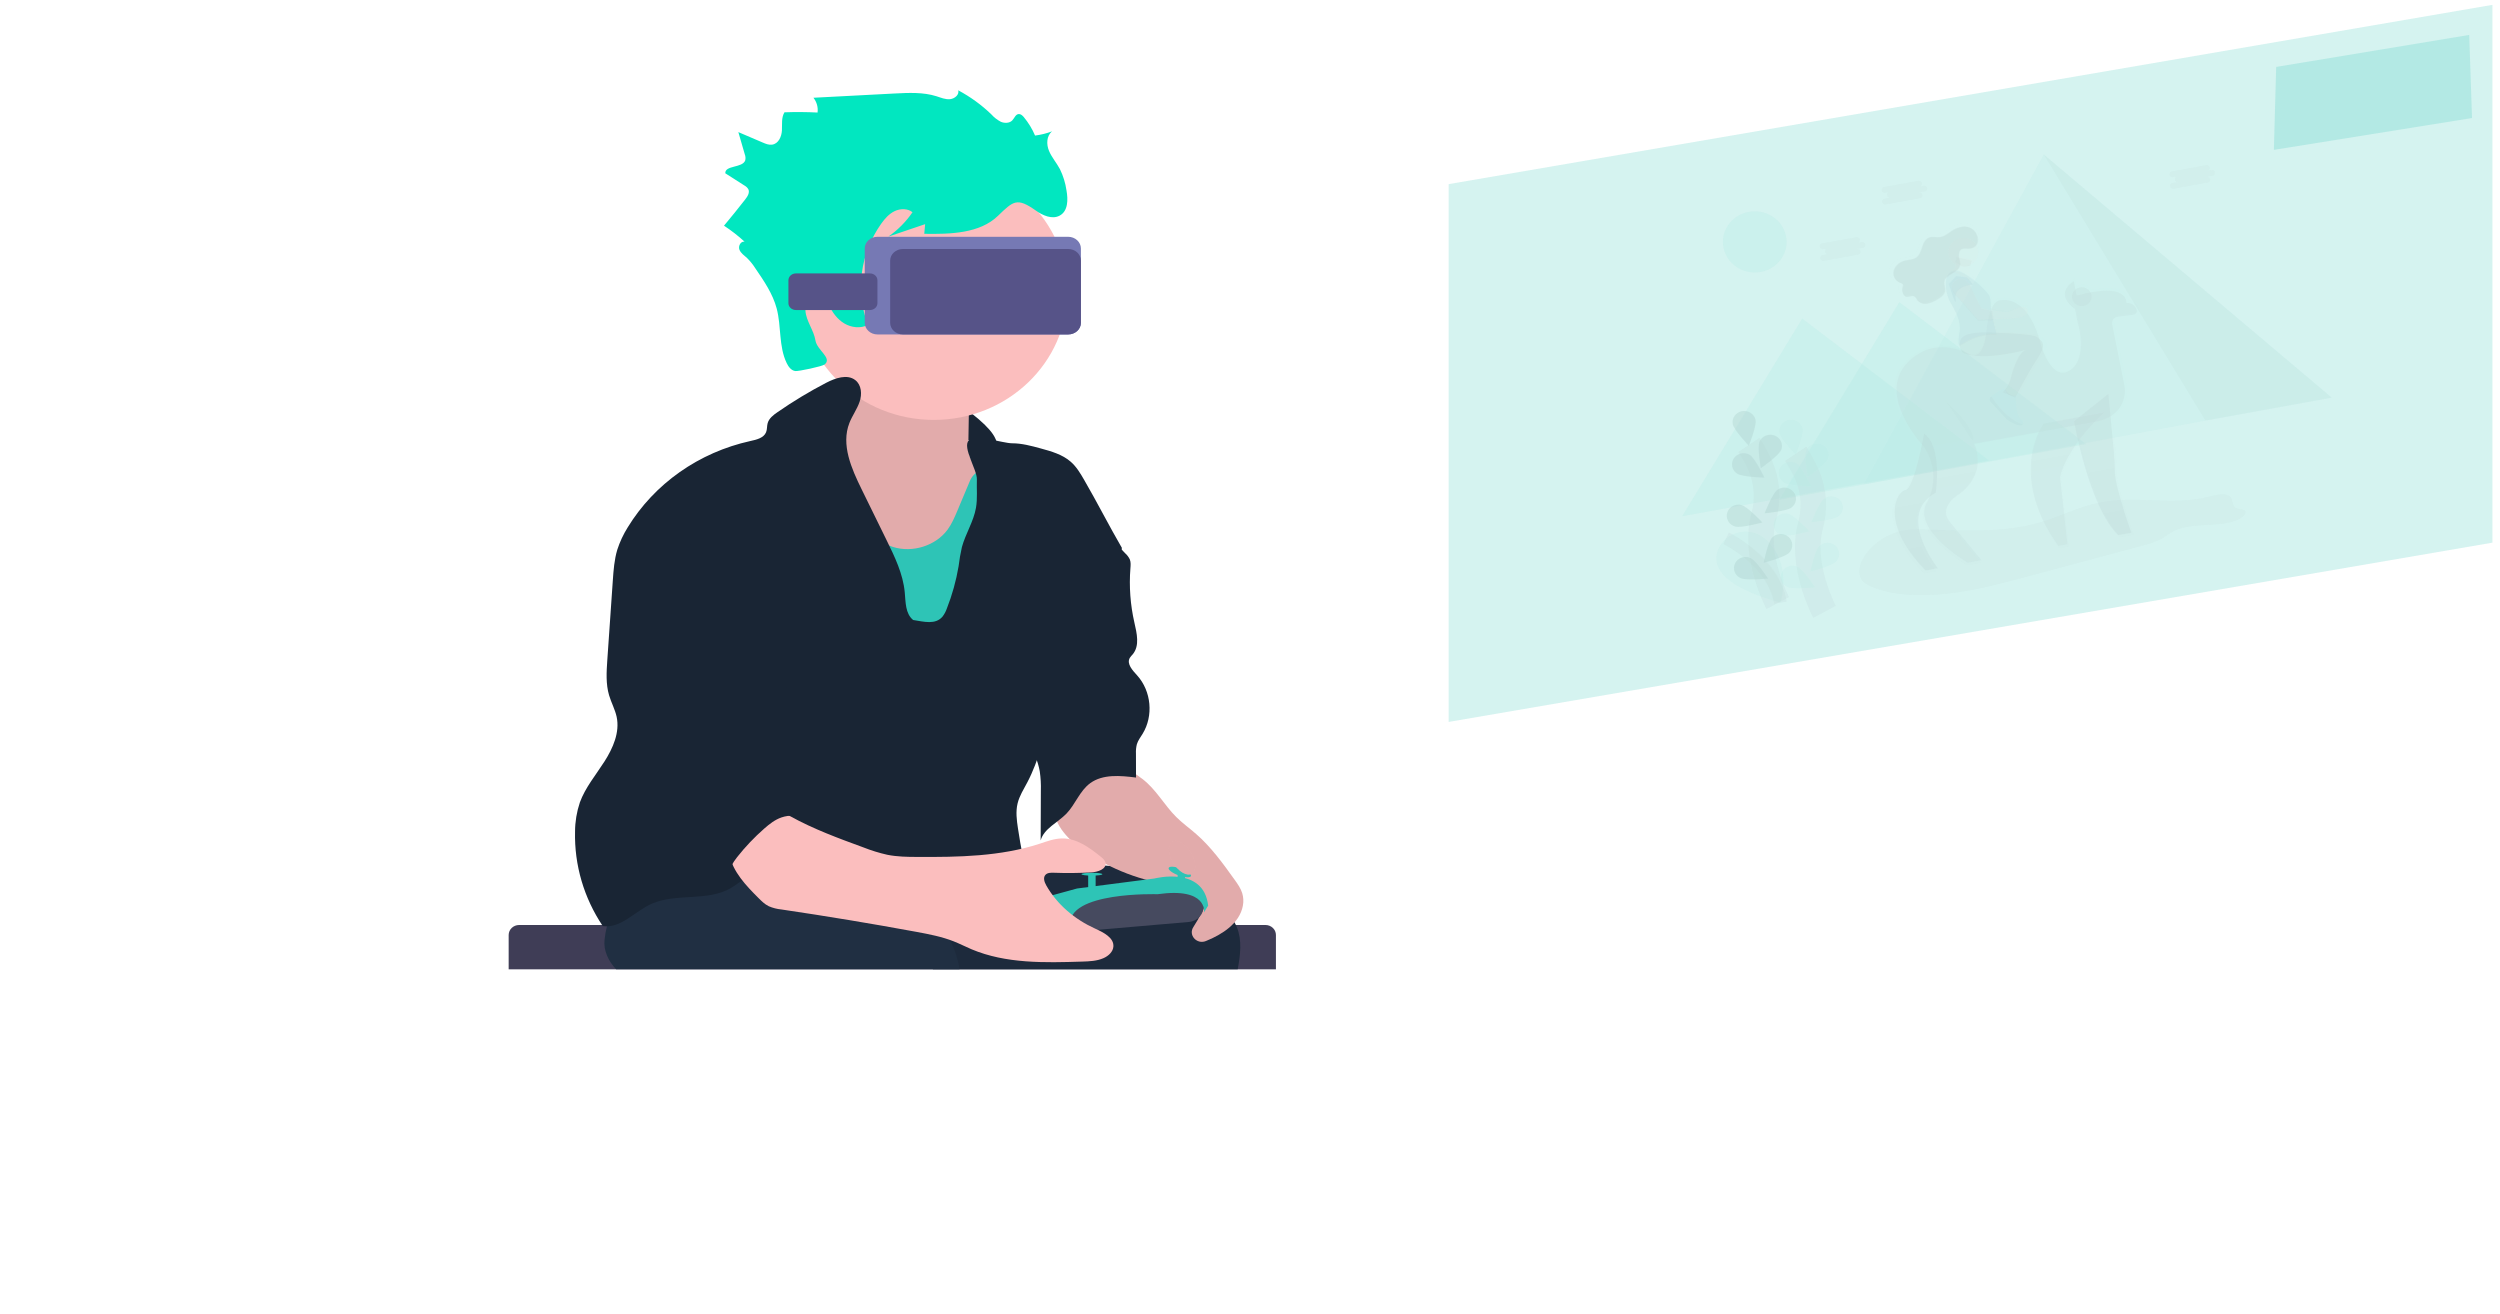 <svg width="196" height="103" viewBox="0 0 196 103" fill="none" xmlns="http://www.w3.org/2000/svg">
<g clip-path="url(#clip0)">
<path opacity="0.1" d="M69.912 24.836H65.375C65.121 24.836 64.916 25.034 64.916 25.277V26.745C64.916 26.989 65.121 27.186 65.375 27.186H69.912C70.166 27.186 70.372 26.989 70.372 26.745V25.277C70.372 25.034 70.166 24.836 69.912 24.836Z" fill="black"/>
<path d="M100.033 73.305V75.994H39.879V73.305C39.879 73.097 39.965 72.897 40.118 72.75C40.272 72.603 40.48 72.52 40.697 72.52H99.216C99.432 72.52 99.64 72.603 99.794 72.75C99.947 72.897 100.033 73.097 100.033 73.305Z" fill="#3F3D56"/>
<path d="M77.23 33.329C77.677 33.769 78.105 34.278 78.189 34.886C77.239 35.125 76.266 34.677 75.377 34.277C72.626 33.036 69.721 32.137 66.733 31.602C66.5 31.56 66.25 31.514 66.073 31.36C65.74 31.067 65.801 30.33 66.111 30.026C66.445 29.699 67.063 29.746 67.512 29.722C69.306 29.635 71.099 29.911 72.774 30.532C74.449 31.154 75.969 32.106 77.235 33.329H77.23Z" fill="#192534"/>
<path d="M97.036 75.989H73.144C72.825 75.291 72.574 74.566 72.394 73.824C72.333 73.593 72.277 73.36 72.221 73.128C72.172 72.924 72.125 72.719 72.081 72.515C71.945 71.902 71.829 71.286 71.731 70.667C71.636 70.084 71.558 69.499 71.497 68.913C71.436 68.352 71.389 67.789 71.356 67.224C71.356 67.209 71.356 67.193 71.356 67.176C71.341 66.908 71.356 66.616 71.547 66.426C71.715 66.264 71.972 66.228 72.212 66.212C74.197 66.082 76.127 66.772 78.108 66.671C78.645 66.64 79.078 66.558 79.577 66.657C79.656 66.671 79.734 66.69 79.811 66.714C79.928 66.749 80.037 66.786 80.147 66.826C80.908 67.087 81.617 67.417 82.434 67.564C83.827 67.816 85.255 67.767 86.669 67.864C86.785 67.871 86.902 67.88 87.019 67.891C87.163 67.902 87.306 67.917 87.449 67.934C88.66 68.088 89.849 68.373 90.993 68.785C91.609 68.999 92.217 69.241 92.816 69.498C92.988 69.572 93.158 69.646 93.329 69.722C93.632 69.858 93.941 70.001 94.242 70.157C94.359 70.216 94.476 70.277 94.586 70.341C95.493 70.846 96.313 71.474 96.791 72.326C96.827 72.388 96.86 72.452 96.891 72.517C96.923 72.582 96.946 72.637 96.972 72.699C97.389 73.738 97.243 74.858 97.036 75.989Z" fill="#202F42"/>
<path opacity="0.1" d="M97.036 75.989H73.144C72.825 75.291 72.574 74.566 72.394 73.824C72.333 73.593 72.277 73.36 72.221 73.128C72.172 72.924 72.125 72.719 72.081 72.515C71.945 71.902 71.829 71.286 71.731 70.667C71.636 70.084 71.558 69.499 71.497 68.913C71.436 68.352 71.389 67.789 71.356 67.224C71.356 67.209 71.356 67.193 71.356 67.176C71.341 66.908 71.356 66.616 71.547 66.426C71.715 66.264 71.972 66.228 72.212 66.212C74.197 66.082 76.127 66.772 78.108 66.671C78.645 66.64 79.078 66.558 79.577 66.657C79.656 66.671 79.734 66.69 79.811 66.714C79.928 66.749 80.037 66.786 80.147 66.826C80.908 67.087 81.617 67.417 82.434 67.564C83.827 67.816 85.255 67.767 86.669 67.864C86.785 67.871 86.902 67.88 87.019 67.891C87.163 67.902 87.306 67.917 87.449 67.934C88.66 68.088 89.849 68.373 90.993 68.785C91.609 68.999 92.217 69.241 92.816 69.498C92.988 69.572 93.158 69.646 93.329 69.722C93.632 69.858 93.941 70.001 94.242 70.157C94.359 70.216 94.476 70.277 94.586 70.341C95.493 70.846 96.313 71.474 96.791 72.326C96.827 72.388 96.86 72.452 96.891 72.517C96.923 72.582 96.946 72.637 96.972 72.699C97.389 73.738 97.243 74.858 97.036 75.989Z" fill="black"/>
<path d="M75.23 75.989H48.301C47.696 75.351 47.3 74.518 47.398 73.67C47.433 73.317 47.495 72.967 47.582 72.623C47.592 72.586 47.602 72.55 47.613 72.511C47.785 71.859 48.214 71.297 48.809 70.942C49.869 70.288 51.145 70.033 52.313 69.609C52.94 69.385 53.545 69.102 54.172 68.876C55.075 68.564 56.006 68.336 56.953 68.195C57.059 68.178 57.165 68.161 57.27 68.147C57.375 68.132 57.486 68.114 57.595 68.1C58.179 68.019 58.763 67.953 59.353 67.888C60.638 67.743 61.942 67.6 63.235 67.71C64.268 67.813 65.285 68.032 66.265 68.362C67.003 68.598 67.732 68.873 68.456 69.147C69.586 69.575 70.725 70.013 71.733 70.655C71.82 70.711 71.906 70.767 71.991 70.826C72.662 71.294 73.25 71.861 73.734 72.507C74.014 72.878 74.261 73.271 74.471 73.682C74.842 74.411 75.098 75.188 75.23 75.989Z" fill="#202F42"/>
<path d="M67.551 30.807C67.11 31.736 66.361 32.578 65.358 32.919C64.824 33.101 64.248 33.133 63.704 33.283C63.159 33.432 62.61 33.74 62.419 34.25C62.349 34.473 62.315 34.706 62.318 34.939C62.235 37.13 62.168 39.407 63.08 41.418C63.868 43.153 65.313 44.523 66.741 45.83C68.411 47.358 70.179 48.908 72.376 49.592C73.661 49.99 75.174 50.034 76.237 49.241C76.674 48.915 76.998 48.475 77.317 48.04C78.018 47.082 78.731 46.11 79.172 45.014C80.077 42.773 79.772 40.276 79.454 37.894C79.452 37.753 79.396 37.617 79.297 37.512C79.173 37.412 78.992 37.426 78.83 37.435C77.693 37.5 76.453 36.941 76.072 35.912C75.909 35.463 75.913 34.984 75.921 34.513L75.966 31.799C75.966 31.506 75.974 31.204 75.859 30.931C75.66 30.458 75.159 30.182 74.679 29.953C73.131 29.21 71.517 28.6 69.857 28.131C69.13 27.926 68.578 27.584 68.254 28.332C67.912 29.111 67.927 30.015 67.551 30.807Z" fill="#FBBEBE"/>
<path opacity="0.1" d="M67.551 30.807C67.11 31.736 66.361 32.578 65.358 32.919C64.824 33.101 64.248 33.133 63.704 33.283C63.159 33.432 62.61 33.74 62.419 34.25C62.349 34.473 62.315 34.706 62.318 34.939C62.235 37.13 62.168 39.407 63.08 41.418C63.868 43.153 65.313 44.523 66.741 45.83C68.411 47.358 70.179 48.908 72.376 49.592C73.661 49.99 75.174 50.034 76.237 49.241C76.674 48.915 76.998 48.475 77.317 48.04C78.018 47.082 78.731 46.11 79.172 45.014C80.077 42.773 79.772 40.276 79.454 37.894C79.452 37.753 79.396 37.617 79.297 37.512C79.173 37.412 78.992 37.426 78.83 37.435C77.693 37.5 76.453 36.941 76.072 35.912C75.909 35.463 75.913 34.984 75.921 34.513L75.966 31.799C75.966 31.506 75.974 31.204 75.859 30.931C75.66 30.458 75.159 30.182 74.679 29.953C73.131 29.21 71.517 28.6 69.857 28.131C69.13 27.926 68.578 27.584 68.254 28.332C67.912 29.111 67.927 30.015 67.551 30.807Z" fill="black"/>
<path d="M73.212 32.921C78.994 32.921 83.681 28.422 83.681 22.872C83.681 17.322 78.994 12.822 73.212 12.822C67.431 12.822 62.744 17.322 62.744 22.872C62.744 28.422 67.431 32.921 73.212 32.921Z" fill="#FBBEBE"/>
<path d="M76.033 37.721L75.067 40.021C74.848 40.541 74.626 41.067 74.29 41.525C73.361 42.788 71.532 43.367 70.007 42.88C68.567 42.424 67.289 41.131 65.802 41.441C65.031 41.603 64.416 42.197 64.073 42.878C63.73 43.559 63.62 44.326 63.546 45.08C63.206 48.569 63.553 52.088 64.568 55.453C64.674 55.801 64.802 56.165 65.081 56.405C65.422 56.692 65.912 56.734 66.366 56.759C68.469 56.879 70.575 56.95 72.685 56.972C73.982 56.986 75.284 56.982 76.564 56.789C77.844 56.596 79.07 56.229 80.332 55.987C81.513 55.763 82.722 55.658 83.876 55.332C84.064 55.28 84.263 55.212 84.378 55.062C84.468 54.919 84.509 54.752 84.495 54.586C84.495 53.94 84.286 53.313 84.059 52.705C83.475 51.156 82.793 49.63 82.469 48.013C82.021 45.788 82.284 43.497 82.235 41.231C82.219 40.419 82.16 39.594 81.869 38.831C81.579 38.068 81.028 37.366 80.254 37.038C78.919 36.468 76.672 36.212 76.033 37.721Z" fill="#2EC4B6"/>
<path d="M71.59 48.608C70.973 48.106 71.006 47.211 70.932 46.438C70.798 44.987 70.141 43.636 69.493 42.318L67.56 38.377C66.752 36.735 65.925 34.864 66.592 33.162C66.815 32.588 67.197 32.077 67.393 31.494C67.59 30.911 67.55 30.183 67.052 29.799C66.419 29.31 65.484 29.643 64.767 30.014C63.451 30.699 62.182 31.464 60.968 32.306C60.639 32.53 60.293 32.795 60.185 33.172C60.119 33.406 60.154 33.663 60.06 33.889C59.878 34.337 59.31 34.472 58.826 34.577C56.828 35.019 54.945 35.847 53.292 37.011C51.639 38.175 50.251 39.65 49.213 41.346C48.868 41.897 48.594 42.485 48.395 43.098C48.161 43.882 48.101 44.697 48.045 45.507C47.895 47.592 47.751 49.675 47.612 51.758C47.55 52.68 47.49 53.625 47.753 54.513C47.922 55.085 48.22 55.619 48.346 56.202C48.602 57.414 48.062 58.651 47.388 59.704C46.714 60.758 45.885 61.746 45.462 62.908C45.214 63.648 45.086 64.42 45.084 65.197C45.021 67.819 45.779 70.399 47.258 72.605C48.694 72.808 49.769 71.438 51.087 70.856C53.02 70.006 55.462 70.687 57.278 69.636C57.722 69.379 58.106 69.03 58.576 68.818C59.002 68.626 59.475 68.558 59.941 68.493C61.663 68.254 63.407 68.033 65.137 68.213C67.59 68.467 70.125 69.513 72.432 68.669C73.001 68.46 73.522 68.145 74.093 67.943C76.196 67.195 78.532 68.088 80.771 67.924C80.421 67.906 80.264 67.525 80.198 67.189C80.051 66.446 79.921 65.699 79.808 64.948C79.709 64.297 79.624 63.628 79.779 62.988C79.922 62.394 80.263 61.867 80.549 61.323C81.452 59.608 81.834 57.685 82.608 55.912C82.976 55.067 83.426 54.26 83.863 53.446C85.626 50.107 87 46.59 87.959 42.961C86.939 41.205 86.015 39.375 84.996 37.62C84.7 37.111 84.397 36.593 83.944 36.2C83.297 35.631 82.42 35.383 81.576 35.153C80.85 34.955 80.114 34.755 79.356 34.754C78.598 34.753 76.466 33.993 75.954 34.523C75.426 35.07 76.614 36.837 76.587 37.581C76.56 38.325 76.645 39.078 76.517 39.813C76.33 40.886 75.699 41.842 75.413 42.893C75.3 43.39 75.213 43.893 75.153 44.399C74.962 45.531 74.653 46.641 74.231 47.713C74.154 47.939 74.04 48.151 73.893 48.343C73.34 48.993 72.45 48.746 71.59 48.608Z" fill="#192534"/>
<path d="M88.752 60.417C88.974 60.677 89.277 60.855 89.552 61.062C90.632 61.875 91.268 63.111 92.222 64.058C92.703 64.537 93.263 64.937 93.775 65.384C94.968 66.426 95.892 67.714 96.805 68.989C97.039 69.314 97.272 69.647 97.389 70.025C97.594 70.669 97.428 71.387 97.055 71.959C96.683 72.531 96.121 72.968 95.515 73.311C95.198 73.491 94.868 73.648 94.528 73.781C93.827 74.055 93.159 73.314 93.553 72.695C93.804 72.307 94.033 71.907 94.24 71.496C94.372 71.268 94.448 71.014 94.462 70.754C94.453 70.297 94.077 69.909 93.644 69.718C93.212 69.526 92.725 69.493 92.252 69.437C89.577 69.127 87.032 68.156 84.865 66.618C83.639 65.744 82.457 64.463 82.652 63.009C82.797 61.924 83.692 61.061 84.674 60.505C85.472 60.056 86.349 59.752 87.262 59.609C87.519 59.569 88.164 59.399 88.394 59.57C88.599 59.715 88.56 60.193 88.752 60.417Z" fill="#FBBEBE"/>
<path opacity="0.1" d="M88.752 60.417C88.974 60.677 89.277 60.855 89.552 61.062C90.632 61.875 91.268 63.111 92.222 64.058C92.703 64.537 93.263 64.937 93.775 65.384C94.968 66.426 95.892 67.714 96.805 68.989C97.039 69.314 97.272 69.647 97.389 70.025C97.594 70.669 97.428 71.387 97.055 71.959C96.683 72.531 96.121 72.968 95.515 73.311C95.198 73.491 94.868 73.648 94.528 73.781C93.827 74.055 93.159 73.314 93.553 72.695C93.804 72.307 94.033 71.907 94.24 71.496C94.372 71.268 94.448 71.014 94.462 70.754C94.453 70.297 94.077 69.909 93.644 69.718C93.212 69.526 92.725 69.493 92.252 69.437C89.577 69.127 87.032 68.156 84.865 66.618C83.639 65.744 82.457 64.463 82.652 63.009C82.797 61.924 83.692 61.061 84.674 60.505C85.472 60.056 86.349 59.752 87.262 59.609C87.519 59.569 88.164 59.399 88.394 59.57C88.599 59.715 88.56 60.193 88.752 60.417Z" fill="black"/>
<path d="M78.237 16.924C76.807 18.307 74.511 18.365 72.463 18.331L72.53 17.574L69.65 18.549C70.397 18.025 71.037 17.378 71.541 16.64C71.167 16.33 70.582 16.34 70.139 16.553C69.696 16.767 69.37 17.143 69.091 17.532C68.274 18.688 67.754 20.007 67.572 21.386C67.391 22.764 67.552 24.164 68.044 25.473C67.472 25.773 66.743 25.685 66.194 25.358C65.645 25.032 65.261 24.5 65.001 23.938C64.831 23.571 64.654 23.136 64.248 23.021C63.907 22.925 63.533 23.121 63.344 23.406C63.175 23.703 63.106 24.043 63.148 24.378C63.201 25.164 63.809 25.909 63.93 26.687C64.052 27.465 65.281 28.07 64.645 28.577C64.462 28.725 62.585 29.126 62.347 29.09C62.026 29.043 61.812 28.75 61.678 28.471C61.037 27.142 61.268 25.589 60.889 24.174C60.584 23.036 59.898 22.026 59.221 21.04C59.04 20.753 58.825 20.485 58.582 20.242C58.358 20.034 58.08 19.855 57.971 19.576C57.863 19.298 58.063 18.901 58.373 18.946C57.873 18.489 57.334 18.07 56.762 17.694C57.328 17.017 57.882 16.332 58.423 15.638C58.609 15.4 58.802 15.098 58.666 14.828C58.587 14.704 58.475 14.601 58.342 14.53L56.863 13.585C56.83 12.944 58.213 13.18 58.426 12.574C58.464 12.413 58.451 12.245 58.389 12.091L57.886 10.357L59.798 11.175C60.029 11.275 60.277 11.376 60.53 11.341C61.035 11.272 61.278 10.708 61.303 10.226C61.329 9.744 61.248 9.225 61.501 8.805C62.366 8.773 63.231 8.779 64.096 8.823C64.151 8.412 64.035 7.997 63.774 7.664L70.163 7.329C71.255 7.273 72.376 7.22 73.412 7.544C73.764 7.655 74.119 7.814 74.488 7.775C74.857 7.736 75.228 7.414 75.123 7.08C76.08 7.59 76.956 8.227 77.724 8.97C77.931 9.203 78.182 9.398 78.463 9.547C78.749 9.673 79.141 9.668 79.358 9.444C79.533 9.264 79.62 8.951 79.877 8.94C80.037 8.94 80.163 9.059 80.265 9.179C80.63 9.621 80.928 10.108 81.149 10.628C81.607 10.57 82.056 10.458 82.486 10.296C82.04 10.651 82.028 11.313 82.241 11.826C82.454 12.339 82.84 12.771 83.099 13.262C83.357 13.79 83.53 14.351 83.612 14.927C83.743 15.649 83.744 16.557 83.066 16.911C82.477 17.219 81.746 16.891 81.207 16.506C79.723 15.455 79.44 15.763 78.237 16.924Z" fill="#01E7C0"/>
<path d="M85.121 72.981L93.215 72.281C93.54 72.252 93.841 72.105 94.055 71.868C94.269 71.631 94.379 71.324 94.362 71.011L94.356 70.899C94.343 70.65 94.249 70.41 94.089 70.214C93.928 70.018 93.708 69.874 93.459 69.803L92.151 69.426C92.033 69.392 91.91 69.375 91.787 69.374H88.82C88.738 69.375 88.657 69.382 88.578 69.397C87.95 69.515 85.064 70.059 84.957 70.159C84.9 70.215 84.556 70.462 84.224 70.697C84.026 70.838 83.875 71.031 83.79 71.254C83.705 71.476 83.69 71.717 83.747 71.948L83.771 72.051C83.841 72.337 84.016 72.588 84.264 72.759C84.512 72.93 84.817 73.009 85.121 72.981Z" fill="#464A5F"/>
<path d="M81.17 70.554L84.441 69.658L90.514 68.873C90.514 68.873 94.369 67.865 94.719 71.002L94.392 71.534C94.392 71.534 94.719 69.546 90.748 70.106C90.748 70.106 83.608 69.876 83.908 72.572C83.908 72.569 81.403 72.123 81.17 70.554Z" fill="#2EC4B6"/>
<path d="M85.607 68.65C86.058 68.65 86.424 68.6 86.424 68.538C86.424 68.476 86.058 68.426 85.607 68.426C85.155 68.426 84.789 68.476 84.789 68.538C84.789 68.6 85.155 68.65 85.607 68.65Z" fill="#2EC4B6"/>
<path d="M92.908 68.593H92.324V69.602H92.908V68.593Z" fill="#2EC4B6"/>
<path d="M85.898 68.593H85.314V69.602H85.898V68.593Z" fill="#2EC4B6"/>
<path d="M93.37 68.685C93.427 68.541 93.083 68.28 92.601 68.103C92.119 67.926 91.682 67.899 91.624 68.044C91.566 68.188 91.91 68.449 92.392 68.626C92.874 68.804 93.312 68.83 93.37 68.685Z" fill="#2EC4B6"/>
<path d="M59.447 70.388C59.696 70.638 59.951 70.893 60.272 71.049C60.59 71.185 60.928 71.271 61.275 71.304C64.813 71.827 68.339 72.412 71.852 73.059C72.842 73.243 73.838 73.433 74.772 73.802C75.249 73.991 75.707 74.227 76.174 74.425C78.861 75.556 81.897 75.483 84.828 75.389C85.402 75.371 85.996 75.349 86.514 75.119C86.9 74.95 87.254 74.628 87.289 74.222C87.35 73.517 86.515 73.102 85.848 72.798C84.256 72.077 82.868 70.905 82.029 69.419C81.88 69.157 81.758 68.804 81.969 68.582C82.126 68.416 82.394 68.415 82.629 68.424C83.61 68.46 84.591 68.451 85.572 68.395C86.08 68.364 86.753 68.133 86.672 67.653C86.637 67.447 86.46 67.293 86.292 67.159C85.407 66.446 84.404 65.712 83.249 65.733C82.643 65.744 82.064 65.966 81.497 66.153C78.439 67.148 75.146 67.203 71.919 67.183C71.129 67.183 70.334 67.169 69.561 67.014C68.925 66.87 68.303 66.678 67.7 66.439C65.742 65.723 63.776 65.002 61.964 63.997C61.243 63.598 60.439 63.136 59.636 63.341C59.275 63.454 58.947 63.646 58.678 63.902C57.721 64.731 56.914 65.746 57.186 67.019C57.463 68.358 58.496 69.436 59.447 70.388Z" fill="#FBBEBE"/>
<path d="M58.926 48.746C59.228 49.682 59.404 50.672 59.923 51.516C60.473 52.413 61.389 53.108 61.706 54.102C61.931 54.806 61.823 55.559 61.823 56.297C61.823 57.134 61.988 57.997 62.47 58.694C62.713 59.046 63.03 59.344 63.307 59.673C64.534 61.13 64.913 63.075 65.066 64.94C63.898 64.306 62.531 63.651 61.266 64.087C60.755 64.264 60.322 64.605 59.92 64.958C59.141 65.641 58.428 66.391 57.791 67.199C57.457 67.622 57.129 68.138 57.274 68.65C56.582 67.686 55.881 66.715 55.344 65.655C54.963 64.897 54.668 64.097 54.211 63.378C53.636 62.473 52.827 61.73 52.146 60.897C50.616 59.023 49.757 56.703 49.34 54.362C48.923 52.021 48.906 49.622 48.919 47.242C48.919 46.458 48.936 45.642 49.281 44.928C49.485 44.503 49.797 44.135 50.107 43.773C50.499 43.313 50.903 42.843 51.437 42.541C53.135 41.581 54.958 43.172 56.093 44.26C57.402 45.513 58.375 47.052 58.926 48.746Z" fill="#192534"/>
<path d="M88.203 43.366C88.361 43.504 88.488 43.671 88.577 43.856C88.666 44.08 88.642 44.327 88.624 44.566C88.513 45.987 88.618 47.416 88.936 48.809C89.126 49.65 89.367 50.624 88.807 51.297C88.721 51.386 88.642 51.482 88.573 51.583C88.314 52.05 88.793 52.557 89.157 52.957C90.265 54.19 90.442 56.119 89.584 57.525C89.421 57.793 89.223 58.046 89.132 58.342C89.07 58.586 89.046 58.836 89.059 59.086L89.064 60.961C87.836 60.803 86.464 60.68 85.477 61.398C84.644 62.004 84.315 63.057 83.608 63.79C82.922 64.496 81.856 64.951 81.588 65.881L81.603 62.007C81.62 61.492 81.591 60.977 81.516 60.467C81.376 59.666 81.013 58.916 80.8 58.129C80.522 57.1 80.505 56.026 80.488 54.962C80.461 53.206 80.436 51.431 80.815 49.713C80.971 49.014 81.191 48.329 81.362 47.633C81.671 46.378 81.829 45.071 82.372 43.892C82.915 42.713 83.982 41.644 85.32 41.517C86.73 41.382 87.328 42.489 88.203 43.366Z" fill="#192534"/>
<path d="M93.434 68.509C93.825 68.293 93.802 67.552 93.382 66.855C92.963 66.158 92.306 65.769 91.915 65.986C91.524 66.202 91.547 66.943 91.966 67.64C92.386 68.337 93.043 68.726 93.434 68.509Z" fill="#FBBEBE"/>
<path opacity="0.1" d="M93.434 68.509C93.825 68.293 93.802 67.552 93.382 66.855C92.963 66.158 92.306 65.769 91.915 65.986C91.524 66.202 91.547 66.943 91.966 67.64C92.386 68.337 93.043 68.726 93.434 68.509Z" fill="black"/>
<path d="M83.741 18.564H68.797C68.244 18.564 67.795 18.976 67.795 19.483V25.302C67.795 25.81 68.244 26.221 68.797 26.221H83.741C84.295 26.221 84.743 25.81 84.743 25.302V19.483C84.743 18.976 84.295 18.564 83.741 18.564Z" fill="#7679B4"/>
<path d="M83.742 19.521H70.791C70.238 19.521 69.789 19.929 69.789 20.433V25.31C69.789 25.813 70.238 26.221 70.791 26.221H83.742C84.295 26.221 84.744 25.813 84.744 25.31V20.433C84.744 19.929 84.295 19.521 83.742 19.521Z" fill="#565388"/>
<path d="M68.204 21.436H62.4C62.075 21.436 61.812 21.677 61.812 21.975V23.768C61.812 24.066 62.075 24.307 62.4 24.307H68.204C68.528 24.307 68.791 24.066 68.791 23.768V21.975C68.791 21.677 68.528 21.436 68.204 21.436Z" fill="#565388"/>
<path opacity="0.2" d="M195.406 42.544L113.574 56.599V14.435L195.406 0.38V42.544Z" fill="#2EC4B6"/>
<path opacity="0.2" d="M178.452 5.245L193.587 2.737L193.807 9.254L178.271 11.75L178.452 5.245Z" fill="#2EC4B6"/>
<g opacity="0.2">
<path opacity="0.1" d="M149.013 41.628C149.526 41.517 150.053 41.474 150.578 41.503C153.673 41.556 156.884 41.847 159.921 40.961C161.533 40.495 162.979 39.724 164.642 39.394C167.464 38.835 170.286 39.65 173.061 38.971C173.625 38.831 174.316 38.636 174.716 38.846C175.181 39.088 174.852 39.717 175.418 39.876C175.597 39.898 175.774 39.936 175.945 39.992C176.152 40.108 176.022 40.353 175.815 40.511C174.557 41.492 171.996 40.84 170.42 41.633C170.07 41.814 169.806 42.042 169.479 42.23C168.961 42.487 168.412 42.681 167.844 42.808L159.091 45.158C156.995 45.721 154.871 46.29 152.704 46.538C150.537 46.785 148.289 46.684 146.701 45.977C146.361 45.825 146.045 45.639 145.915 45.386C145.298 44.193 146.833 42.185 149.013 41.628Z" fill="#252223"/>
<path opacity="0.3" d="M141.291 24.976L148.614 30.54L155.938 36.102L143.909 38.287L131.881 40.471L136.586 32.723L141.291 24.976Z" fill="#2EC4B6"/>
<path opacity="0.3" d="M148.906 23.689L156.23 29.251L163.553 34.815L151.525 36.998L139.496 39.184L144.201 31.436L148.906 23.689Z" fill="#2EC4B6"/>
<path opacity="0.2" d="M160.233 12.114L146.1 37.985L172.903 32.973L182.808 31.174L160.233 12.114Z" fill="#2EC4B6"/>
<path opacity="0.1" d="M182.807 31.174L172.902 32.973L160.232 12.114L182.807 31.174Z" fill="black"/>
<path opacity="0.2" d="M167.685 24.108C167.637 23.939 167.529 23.792 167.38 23.693C167.23 23.594 167.049 23.549 166.868 23.565C166.868 23.565 167.056 22.145 164.009 22.718C163.956 22.615 163.88 22.526 163.786 22.456C163.692 22.386 163.582 22.338 163.466 22.315C163.349 22.293 163.229 22.296 163.114 22.325C162.999 22.354 162.893 22.408 162.803 22.483L162.673 21.823C162.673 21.823 161.003 22.743 162.773 24.055L162.985 25.14C162.991 25.167 163 25.194 163.012 25.219C163.021 25.239 163.029 25.26 163.034 25.281C163.115 25.597 163.71 28.105 162.359 28.961C160.912 29.892 160.084 27.023 160.084 27.023C159.144 23.276 157.353 23.291 156.928 23.35C156.877 23.35 156.824 23.361 156.772 23.365C156.572 23.376 155.953 23.589 155.716 25.749C155.432 28.341 154.399 27.694 154.399 27.694C152.084 26.481 150.449 27.542 150.449 27.542C146.431 29.813 149.847 34.072 150.552 34.88C150.287 36.165 149.751 38.43 149.235 38.524C148.506 38.656 147.14 41.118 150.838 44.947L151.822 44.766C151.822 44.766 148.78 40.948 151.175 39.048C151.123 39.188 151.06 39.324 150.987 39.455C149.646 41.658 154.209 44.314 154.209 44.314L155.304 44.115L152.776 41.055C151.771 39.789 153.645 38.755 153.645 38.755C155.863 36.973 154.721 34.822 154.721 34.822L159.898 33.882C159.259 35.241 158.318 38.582 161.445 42.982L162.175 42.85L161.578 37.513C161.578 37.513 161.766 36.366 163.034 34.634C163.538 36.803 164.607 40.547 166.221 42.114L167.278 41.922C167.278 41.922 165.99 38.37 165.961 37.042C165.948 36.499 165.924 35.966 165.873 35.431L165.61 32.633C166.037 32.373 166.372 31.994 166.57 31.547C166.768 31.1 166.82 30.605 166.72 30.129L165.747 25.274C165.733 25.205 165.734 25.135 165.75 25.067C165.765 24.999 165.795 24.935 165.837 24.878C165.88 24.822 165.933 24.774 165.996 24.738C166.058 24.703 166.127 24.679 166.198 24.67L167.446 24.507C167.491 24.5 167.534 24.483 167.571 24.457C167.608 24.432 167.64 24.399 167.662 24.361C167.685 24.323 167.699 24.281 167.703 24.237C167.707 24.193 167.7 24.149 167.685 24.108Z" fill="url(#paint0_linear)"/>
<path opacity="0.2" d="M162.605 33.03C162.605 33.03 163.776 39.73 166.065 41.949L167.104 41.769C167.104 41.769 165.839 38.282 165.805 36.982C165.792 36.454 165.77 35.926 165.719 35.4L165.294 30.881L162.605 33.03Z" fill="#535461"/>
<path opacity="0.05" d="M162.605 33.03C162.605 33.03 163.776 39.73 166.065 41.949L167.104 41.769C167.104 41.769 165.839 38.282 165.805 36.982C165.792 36.454 165.77 35.926 165.719 35.4L165.294 30.881L162.605 33.03Z" fill="black"/>
<path opacity="0.2" d="M150.849 33.991C150.849 33.991 150.097 38.295 149.386 38.425C148.675 38.555 147.328 40.972 150.96 44.73L151.927 44.549C151.927 44.549 148.579 40.348 151.764 38.629C151.762 38.635 152.317 35.041 150.849 33.991Z" fill="#535461"/>
<path opacity="0.05" d="M150.849 33.991C150.849 33.991 150.097 38.295 149.386 38.425C148.675 38.555 147.328 40.972 150.96 44.73L151.927 44.549C151.927 44.549 148.579 40.348 151.764 38.629C151.762 38.635 152.317 35.041 150.849 33.991Z" fill="black"/>
<path opacity="0.2" d="M162.893 25.294L162.684 24.234C160.948 22.947 162.586 22.044 162.586 22.044L162.81 23.179C166.924 22.04 166.704 23.753 166.704 23.753C166.881 23.736 167.058 23.779 167.205 23.876C167.352 23.972 167.458 24.115 167.505 24.28C167.521 24.321 167.526 24.365 167.521 24.409C167.517 24.452 167.502 24.494 167.478 24.532C167.454 24.569 167.422 24.601 167.384 24.625C167.346 24.649 167.302 24.664 167.257 24.67L166.032 24.831C165.962 24.84 165.894 24.863 165.833 24.898C165.772 24.933 165.719 24.98 165.678 25.035C165.636 25.091 165.607 25.154 165.591 25.221C165.576 25.288 165.575 25.357 165.589 25.424L166.542 30.191C166.612 30.532 166.603 30.883 166.516 31.221C166.43 31.558 166.268 31.874 166.042 32.145C165.688 32.562 165.122 32.938 164.219 33.076L154.768 34.793C154.768 34.793 155.896 36.906 153.71 38.654C153.71 38.654 151.871 39.665 152.856 40.912L155.338 43.916L154.264 44.112C154.264 44.112 149.784 41.505 151.101 39.341C151.459 38.654 151.619 37.887 151.566 37.12C151.513 36.353 151.248 35.613 150.798 34.977C150.798 34.977 146.208 30.111 150.578 27.642C150.578 27.642 152.19 26.601 154.463 27.792C154.463 27.792 155.477 28.426 155.755 25.883C155.987 23.763 156.594 23.553 156.79 23.542C156.841 23.542 156.892 23.542 156.942 23.528C157.36 23.47 159.123 23.455 160.043 27.134C160.043 27.134 160.855 29.943 162.272 29.045C163.598 28.204 163.024 25.742 162.936 25.429C162.93 25.409 162.923 25.389 162.913 25.37C162.903 25.345 162.897 25.32 162.893 25.294Z" fill="#535461"/>
<path opacity="0.2" d="M160.225 33.213C160.225 33.213 157.316 37.09 161.37 42.794L162.087 42.664L161.502 37.421C161.502 37.421 161.848 35.221 164.988 32.334L160.225 33.213Z" fill="#535461"/>
<path opacity="0.2" d="M163.355 23.981C163.771 23.905 164.044 23.52 163.965 23.121C163.887 22.721 163.486 22.459 163.071 22.534C162.655 22.61 162.382 22.995 162.461 23.394C162.539 23.794 162.94 24.056 163.355 23.981Z" fill="#535461"/>
<path opacity="0.2" d="M159.989 28.074C160.873 26.781 160.347 26.696 160.004 26.357C159.771 26.125 157.811 26.037 156.59 26.004C156.564 25.914 156.522 25.762 156.473 25.578C156.473 25.578 156.375 25.238 156.33 24.999H156.407L156.396 24.928L157.901 24.851C159.186 24.8 159.248 24.308 159.248 24.308C159.278 23.464 157.828 24.274 157.828 24.274C157.54 24.41 156.776 24.308 156.18 24.196C156.163 24.076 156.154 23.956 156.152 23.835C156.159 23.648 156.146 23.461 156.114 23.276C156.093 23.117 156.028 22.966 155.926 22.839C155.485 22.332 154.975 21.885 154.41 21.508C154.376 21.189 154.407 20.867 154.5 20.559C154.728 20.447 154.913 20.267 155.026 20.046C155.14 19.825 155.177 19.575 155.132 19.332C155.11 19.221 155.071 19.113 155.015 19.014C155.284 18.67 155.158 18.083 154.786 17.761C154.746 17.727 154.703 17.696 154.658 17.669C154.416 17.514 154.124 17.449 153.836 17.488C153.515 17.538 153.21 17.658 152.944 17.839C152.626 18.041 152.318 18.298 151.938 18.338C151.663 18.367 151.373 18.276 151.116 18.358C150.775 18.462 150.6 18.811 150.491 19.131C150.382 19.451 150.277 19.804 149.981 19.995C149.723 20.162 149.39 20.16 149.088 20.23C148.876 20.273 148.679 20.365 148.513 20.499C148.347 20.632 148.218 20.802 148.138 20.995C148.078 21.168 148.079 21.356 148.141 21.529C148.203 21.701 148.322 21.85 148.48 21.951C148.53 21.986 148.584 22.015 148.642 22.036C148.706 22.055 148.769 22.079 148.83 22.107C148.847 22.119 148.861 22.133 148.871 22.15C148.882 22.168 148.889 22.186 148.892 22.206C148.893 22.256 148.882 22.304 148.86 22.349C148.825 22.449 148.812 22.554 148.821 22.659C148.831 22.764 148.862 22.866 148.915 22.958C148.949 23.026 149.003 23.082 149.071 23.121C149.09 23.136 149.11 23.149 149.133 23.159C149.353 23.251 149.626 23.043 149.844 23.137H149.861C149.946 23.225 150.019 23.323 150.079 23.428C150.131 23.49 150.195 23.542 150.267 23.58C150.459 23.701 150.69 23.748 150.916 23.714C151.203 23.661 151.477 23.555 151.723 23.403C152.056 23.222 152.419 22.971 152.446 22.613C152.461 22.394 152.342 22.183 152.37 21.966C152.386 21.862 152.429 21.764 152.496 21.682C152.459 21.865 152.446 22.052 152.457 22.239C152.464 22.39 152.483 22.54 152.513 22.689C152.585 23.077 152.73 23.449 152.942 23.786C153.227 24.225 153.436 24.705 153.561 25.209C153.606 25.43 153.609 25.658 153.572 25.881C153.452 26.528 153.465 26.807 153.499 26.924C153.52 27.083 153.574 27.085 153.574 27.085H153.588C153.593 27.195 153.623 27.302 153.673 27.401C153.723 27.499 153.794 27.587 153.881 27.658C155.583 28.334 159.047 27.376 159.047 27.376C158.347 27.613 157.847 29.455 157.847 29.455C157.77 29.856 157.596 30.234 157.339 30.558C156.962 30.503 156.518 30.908 156.184 31.145L156.155 31.163C156.123 31.185 156.095 31.212 156.075 31.245C156.054 31.277 156.041 31.314 156.037 31.351C156.032 31.389 156.036 31.427 156.048 31.463C156.06 31.5 156.08 31.533 156.106 31.561L157.438 32.964C158.206 33.486 158.648 33.52 158.772 33.372C158.853 33.275 158.799 33.101 158.61 32.933C158.155 32.526 158.221 31.207 158.234 31.095C158.443 30.643 159.246 29.16 159.989 28.074Z" fill="url(#paint1_linear)"/>
<path opacity="0.2" d="M154.606 20.393C154.606 20.393 154.218 21.248 154.474 21.984L153.031 21.248C153.031 21.248 153.49 21.129 153.394 20.079L154.606 20.393Z" fill="#F9D5C6"/>
<path opacity="0.2" d="M155.573 26.06C155.573 26.06 159.402 26.112 159.727 26.445C160.053 26.778 160.551 26.866 159.727 28.121C158.903 29.375 157.993 31.179 157.993 31.179L157.018 30.751C157.372 30.392 157.605 29.94 157.69 29.453C157.69 29.453 158.153 27.658 158.819 27.432C158.819 27.432 155.551 28.347 153.927 27.678C153.927 27.678 153.495 27.365 153.696 26.687C153.897 26.009 155.573 26.06 155.573 26.06Z" fill="#353535"/>
<path opacity="0.1" d="M153.446 21.28C153.446 21.28 152.491 21.055 152.56 22.463C152.588 22.973 152.744 23.469 153.016 23.909C153.326 24.419 153.768 25.295 153.638 26.024C153.45 27.127 153.638 27.128 153.638 27.128L154.127 26.843C154.786 26.456 155.543 26.25 156.315 26.246H156.543C156.543 26.246 156.084 24.663 156.074 23.961C156.074 23.629 156.074 23.32 155.866 23.057C155.213 22.247 153.903 21.279 153.446 21.28Z" fill="black"/>
<path opacity="0.2" d="M153.435 21.215C153.435 21.215 152.479 20.989 152.549 22.398C152.576 22.908 152.732 23.404 153.004 23.844C153.314 24.354 153.756 25.23 153.626 25.959C153.438 27.061 153.626 27.063 153.626 27.063L154.116 26.778C154.775 26.391 155.531 26.185 156.303 26.181H156.531C156.531 26.181 156.072 24.598 156.063 23.896C156.063 23.564 156.063 23.255 155.854 22.992C155.201 22.179 153.892 21.215 153.435 21.215Z" fill="#409CD6"/>
<path opacity="0.1" d="M153.078 22.343C153.118 22.239 153.184 22.146 153.27 22.073C153.356 22 153.46 21.949 153.573 21.925C153.685 21.9 153.802 21.903 153.913 21.933C154.023 21.963 154.125 22.02 154.207 22.097C154.354 22.246 154.472 22.42 154.553 22.611C155.006 23.598 155.351 24.212 155.351 24.212C155.642 24.254 155.93 24.318 156.21 24.404C156.254 24.742 156.31 25.093 156.31 25.093L155.089 25.15L153.417 23.245C153.417 23.245 152.907 22.842 153.078 22.343Z" fill="black"/>
<path opacity="0.2" d="M153.064 22.273C153.103 22.169 153.169 22.077 153.256 22.003C153.342 21.93 153.446 21.879 153.558 21.855C153.671 21.83 153.788 21.833 153.898 21.863C154.009 21.894 154.11 21.95 154.192 22.027C154.34 22.176 154.457 22.351 154.539 22.541C154.992 23.528 155.336 24.142 155.336 24.142C155.336 24.142 157.174 24.629 157.648 24.399C157.648 24.399 159.014 23.616 158.991 24.441C158.991 24.441 158.937 24.914 157.722 24.956L155.077 25.081L153.404 23.175C153.404 23.175 152.894 22.765 153.064 22.273Z" fill="#F9D5C6"/>
<path opacity="0.1" d="M153.283 20.543C153.319 20.378 153.4 20.442 153.373 20.152L154.585 20.467C154.535 20.585 154.493 20.706 154.461 20.829C154.34 20.869 154.213 20.892 154.085 20.896C153.817 20.947 153.511 20.664 153.283 20.543Z" fill="black"/>
<path opacity="0.2" d="M154.144 20.878C154.777 20.763 155.193 20.177 155.073 19.569C154.954 18.961 154.344 18.561 153.711 18.676C153.078 18.791 152.661 19.377 152.781 19.985C152.901 20.593 153.511 20.993 154.144 20.878Z" fill="#F9D5C6"/>
<path opacity="0.1" d="M154.405 19.509C154.198 19.52 153.972 19.457 153.797 19.562C153.622 19.666 153.571 19.954 153.609 20.178C153.647 20.402 153.744 20.628 153.69 20.851C153.616 21.142 153.314 21.32 153.05 21.474C152.787 21.628 152.486 21.836 152.458 22.128C152.433 22.34 152.546 22.548 152.533 22.761C152.51 23.11 152.17 23.351 151.854 23.528C151.626 23.673 151.37 23.775 151.101 23.826C150.965 23.849 150.824 23.837 150.693 23.792C150.563 23.746 150.447 23.668 150.358 23.566C150.274 23.453 150.223 23.303 150.091 23.246C149.884 23.152 149.626 23.354 149.419 23.264C149.347 23.227 149.288 23.168 149.254 23.096C149.204 23.005 149.174 22.906 149.164 22.804C149.155 22.703 149.167 22.6 149.199 22.503C149.22 22.459 149.229 22.411 149.228 22.363C149.211 22.25 149.066 22.212 148.953 22.17C148.767 22.085 148.62 21.937 148.539 21.755C148.458 21.573 148.449 21.369 148.513 21.181C148.585 20.996 148.705 20.831 148.861 20.701C149.017 20.572 149.205 20.482 149.406 20.44C149.692 20.371 150.008 20.375 150.249 20.216C150.528 20.035 150.625 19.686 150.725 19.375C150.825 19.064 150.988 18.725 151.31 18.625C151.558 18.547 151.827 18.636 152.087 18.611C152.446 18.575 152.736 18.325 153.028 18.13C153.277 17.956 153.565 17.84 153.869 17.792C154.021 17.769 154.176 17.779 154.324 17.819C154.472 17.86 154.61 17.93 154.726 18.027C155.246 18.481 155.278 19.464 154.405 19.509Z" fill="black"/>
<path opacity="0.2" d="M154.362 19.482C154.155 19.493 153.929 19.43 153.754 19.535C153.579 19.639 153.528 19.927 153.566 20.151C153.604 20.375 153.702 20.601 153.647 20.823C153.574 21.114 153.271 21.293 153.007 21.447C152.744 21.601 152.443 21.809 152.415 22.101C152.39 22.313 152.503 22.521 152.49 22.734C152.467 23.083 152.127 23.323 151.811 23.501C151.583 23.646 151.327 23.747 151.058 23.799C150.922 23.822 150.782 23.811 150.652 23.766C150.522 23.721 150.406 23.644 150.317 23.542C150.233 23.43 150.182 23.28 150.05 23.222C149.843 23.128 149.585 23.331 149.378 23.24C149.306 23.203 149.247 23.144 149.213 23.072C149.163 22.982 149.133 22.883 149.123 22.781C149.114 22.679 149.126 22.577 149.158 22.479C149.179 22.436 149.188 22.388 149.187 22.34C149.17 22.226 149.025 22.188 148.912 22.147C148.726 22.061 148.579 21.914 148.498 21.732C148.417 21.55 148.408 21.346 148.472 21.158C148.544 20.972 148.664 20.807 148.82 20.678C148.976 20.548 149.164 20.459 149.365 20.417C149.651 20.348 149.967 20.352 150.208 20.192C150.486 20.012 150.584 19.663 150.684 19.352C150.784 19.041 150.947 18.701 151.269 18.602C151.517 18.524 151.786 18.613 152.046 18.587C152.405 18.551 152.695 18.302 152.987 18.107C153.236 17.932 153.524 17.816 153.828 17.768C153.98 17.746 154.135 17.755 154.283 17.796C154.431 17.836 154.569 17.907 154.685 18.003C155.203 18.453 155.235 19.435 154.362 19.482Z" fill="#2F302F"/>
<path opacity="0.1" d="M154.705 22.317C154.705 22.317 153.2 22.411 153.328 23.421C153.456 24.432 152.805 22.27 152.805 22.27L153.39 21.664L154.225 21.762L154.705 22.317Z" fill="black"/>
<path opacity="0.2" d="M154.664 22.287C154.664 22.287 153.159 22.381 153.287 23.392C153.415 24.402 152.764 22.24 152.764 22.24L153.349 21.635L154.184 21.732L154.664 22.287Z" fill="#409CD6"/>
<path opacity="0.2" d="M156.053 31.492L157.321 32.868C158.05 33.381 158.468 33.41 158.585 33.275C158.66 33.181 158.607 33.011 158.429 32.846C157.975 32.431 158.052 31.039 158.052 31.039C157.873 31.044 157.696 30.997 157.545 30.903C157.394 30.809 157.276 30.674 157.208 30.514C156.848 30.46 156.434 30.852 156.118 31.08L156.092 31.098C156.061 31.12 156.034 31.148 156.015 31.181C155.995 31.213 155.984 31.249 155.98 31.287C155.976 31.324 155.981 31.362 155.993 31.397C156.006 31.433 156.026 31.465 156.053 31.492Z" fill="#409CD6"/>
<path opacity="0.1" d="M158.054 31.043C158.054 31.043 157.331 31.139 157.209 30.518C157.28 30.676 157.398 30.81 157.549 30.903C157.699 30.997 157.875 31.045 158.054 31.043Z" fill="black"/>
<path opacity="0.1" d="M156.054 31.492L157.322 32.868C158.052 33.381 158.469 33.41 158.586 33.275C158.221 33.166 157.188 32.732 156.123 31.085L156.097 31.104C156.066 31.125 156.04 31.153 156.021 31.185C156.002 31.217 155.99 31.252 155.986 31.289C155.982 31.325 155.986 31.362 155.997 31.397C156.009 31.432 156.028 31.465 156.054 31.492Z" fill="black"/>
<path opacity="0.2" d="M135.295 42.259C135.295 42.259 131.941 45.141 139.585 47.246C139.585 47.246 140.582 44.224 138.443 42.297C138.027 41.921 137.482 41.704 136.912 41.688C136.341 41.672 135.784 41.858 135.346 42.21L135.295 42.259Z" fill="#2EC4B6"/>
<path opacity="0.2" d="M135.328 42.205C135.328 42.205 139.04 43.992 139.585 47.246" stroke="#535461" stroke-miterlimit="10"/>
<path opacity="0.2" d="M139.375 47.277C139.375 47.277 137.428 43.622 138.276 40.518C138.642 39.215 138.558 37.833 138.035 36.581C137.783 35.989 137.475 35.421 137.115 34.883" stroke="#535461" stroke-width="2" stroke-miterlimit="10"/>
<path opacity="0.2" d="M137.637 32.932C137.731 33.406 137.107 34.944 137.107 34.944C137.107 34.944 135.942 33.731 135.85 33.258C135.805 33.03 135.856 32.794 135.992 32.603C136.128 32.411 136.337 32.28 136.574 32.236C136.811 32.193 137.056 32.242 137.256 32.373C137.455 32.503 137.592 32.705 137.637 32.932Z" fill="#2EC4B6"/>
<path opacity="0.2" d="M139.631 35.292C139.443 35.739 138.049 36.704 138.049 36.704C138.049 36.704 137.757 35.077 137.947 34.63C137.992 34.523 138.059 34.426 138.143 34.344C138.228 34.262 138.328 34.197 138.439 34.152C138.549 34.107 138.668 34.084 138.788 34.083C138.908 34.082 139.027 34.104 139.138 34.148C139.249 34.191 139.35 34.255 139.436 34.336C139.521 34.417 139.589 34.514 139.636 34.62C139.682 34.726 139.707 34.84 139.708 34.956C139.708 35.071 139.685 35.185 139.64 35.292H139.631Z" fill="#2EC4B6"/>
<path opacity="0.2" d="M140.451 39.793C140.052 40.086 138.342 40.245 138.342 40.245C138.342 40.245 138.946 38.699 139.343 38.406C139.534 38.265 139.776 38.203 140.015 38.234C140.254 38.264 140.47 38.384 140.617 38.568C140.764 38.752 140.829 38.984 140.797 39.214C140.765 39.444 140.64 39.652 140.449 39.793H140.451Z" fill="#2EC4B6"/>
<path opacity="0.2" d="M140.271 43.332C139.931 43.694 138.273 44.119 138.273 44.119C138.273 44.119 138.595 42.492 138.938 42.145C139.019 42.06 139.116 41.992 139.225 41.944C139.333 41.897 139.451 41.87 139.57 41.865C139.689 41.861 139.808 41.879 139.92 41.919C140.032 41.959 140.135 42.02 140.222 42.098C140.31 42.176 140.381 42.269 140.431 42.374C140.48 42.478 140.508 42.59 140.513 42.705C140.517 42.82 140.498 42.934 140.457 43.042C140.416 43.149 140.352 43.248 140.271 43.332Z" fill="#2EC4B6"/>
<path opacity="0.2" d="M136.192 37.136C136.611 37.401 138.327 37.445 138.327 37.445C138.327 37.445 137.614 35.944 137.198 35.677C137.098 35.614 136.987 35.57 136.87 35.548C136.752 35.526 136.632 35.527 136.515 35.55C136.398 35.573 136.286 35.618 136.187 35.682C136.088 35.746 136.004 35.829 135.938 35.925C135.872 36.02 135.826 36.128 135.804 36.24C135.781 36.353 135.782 36.469 135.806 36.581C135.829 36.694 135.876 36.801 135.943 36.896C136.01 36.991 136.096 37.072 136.195 37.136H136.192Z" fill="#2EC4B6"/>
<path opacity="0.2" d="M136.037 41.282C136.52 41.415 138.17 40.961 138.17 40.961C138.17 40.961 137.023 39.733 136.539 39.599C136.307 39.535 136.059 39.562 135.848 39.675C135.637 39.787 135.481 39.975 135.414 40.198C135.348 40.421 135.376 40.66 135.493 40.863C135.609 41.066 135.805 41.216 136.037 41.28V41.282Z" fill="#2EC4B6"/>
<path opacity="0.2" d="M136.455 45.325C136.907 45.535 138.615 45.358 138.615 45.358C138.615 45.358 137.699 43.962 137.247 43.752C137.03 43.651 136.78 43.637 136.552 43.713C136.324 43.789 136.137 43.95 136.032 44.159C135.927 44.368 135.913 44.608 135.992 44.827C136.071 45.046 136.238 45.226 136.455 45.327V45.325Z" fill="#2EC4B6"/>
<path opacity="0.25" d="M137.637 32.932C137.731 33.406 137.107 34.944 137.107 34.944C137.107 34.944 135.942 33.731 135.85 33.258C135.805 33.03 135.856 32.794 135.992 32.603C136.128 32.411 136.337 32.28 136.574 32.236C136.811 32.193 137.056 32.242 137.256 32.373C137.455 32.503 137.592 32.705 137.637 32.932Z" fill="black"/>
<path opacity="0.25" d="M139.631 35.292C139.443 35.739 138.049 36.704 138.049 36.704C138.049 36.704 137.757 35.077 137.947 34.63C137.992 34.523 138.059 34.426 138.143 34.344C138.228 34.262 138.328 34.197 138.439 34.152C138.549 34.107 138.668 34.084 138.788 34.083C138.908 34.082 139.027 34.104 139.138 34.148C139.249 34.191 139.35 34.255 139.436 34.336C139.521 34.417 139.589 34.514 139.636 34.62C139.682 34.726 139.707 34.84 139.708 34.956C139.708 35.071 139.685 35.185 139.64 35.292H139.631Z" fill="black"/>
<path opacity="0.25" d="M140.451 39.793C140.052 40.086 138.342 40.245 138.342 40.245C138.342 40.245 138.946 38.699 139.343 38.406C139.534 38.265 139.776 38.203 140.015 38.234C140.254 38.264 140.47 38.384 140.617 38.568C140.764 38.752 140.829 38.984 140.797 39.214C140.765 39.444 140.64 39.652 140.449 39.793H140.451Z" fill="black"/>
<path opacity="0.25" d="M140.271 43.332C139.931 43.694 138.273 44.119 138.273 44.119C138.273 44.119 138.595 42.492 138.938 42.145C139.019 42.06 139.116 41.992 139.225 41.944C139.333 41.897 139.451 41.87 139.57 41.865C139.689 41.861 139.808 41.879 139.92 41.919C140.032 41.959 140.135 42.02 140.222 42.098C140.31 42.176 140.381 42.269 140.431 42.374C140.48 42.478 140.508 42.59 140.513 42.705C140.517 42.82 140.498 42.934 140.457 43.042C140.416 43.149 140.352 43.248 140.271 43.332Z" fill="black"/>
<path opacity="0.25" d="M136.192 37.136C136.611 37.401 138.327 37.445 138.327 37.445C138.327 37.445 137.614 35.944 137.198 35.677C137.098 35.614 136.987 35.57 136.87 35.548C136.752 35.526 136.632 35.527 136.515 35.55C136.398 35.573 136.286 35.618 136.187 35.682C136.088 35.746 136.004 35.829 135.938 35.925C135.872 36.02 135.826 36.128 135.804 36.24C135.781 36.353 135.782 36.469 135.806 36.581C135.829 36.694 135.876 36.801 135.943 36.896C136.01 36.991 136.096 37.072 136.195 37.136H136.192Z" fill="black"/>
<path opacity="0.25" d="M136.037 41.282C136.52 41.415 138.17 40.961 138.17 40.961C138.17 40.961 137.023 39.733 136.539 39.599C136.307 39.535 136.059 39.562 135.848 39.675C135.637 39.787 135.481 39.975 135.414 40.198C135.348 40.421 135.376 40.66 135.493 40.863C135.609 41.066 135.805 41.216 136.037 41.28V41.282Z" fill="black"/>
<path opacity="0.25" d="M136.455 45.325C136.907 45.535 138.615 45.358 138.615 45.358C138.615 45.358 137.699 43.962 137.247 43.752C137.03 43.651 136.78 43.637 136.552 43.713C136.324 43.789 136.137 43.95 136.032 44.159C135.927 44.368 135.913 44.608 135.992 44.827C136.071 45.046 136.238 45.226 136.455 45.327V45.325Z" fill="black"/>
<path opacity="0.2" d="M143.041 47.969C143.041 47.969 141.094 44.314 141.942 41.211C142.307 39.911 142.223 38.532 141.703 37.282C141.451 36.691 141.143 36.123 140.783 35.585" stroke="#535461" stroke-width="2" stroke-miterlimit="10"/>
<path opacity="0.2" d="M141.311 33.623C141.405 34.097 140.78 35.635 140.78 35.635C140.78 35.635 139.616 34.422 139.524 33.949C139.479 33.721 139.53 33.486 139.666 33.294C139.802 33.102 140.011 32.971 140.248 32.927C140.485 32.884 140.73 32.933 140.929 33.064C141.129 33.194 141.266 33.396 141.311 33.623Z" fill="#2EC4B6"/>
<path opacity="0.2" d="M143.305 35.982C143.117 36.428 141.723 37.394 141.723 37.394C141.723 37.394 141.431 35.767 141.621 35.32C141.712 35.105 141.889 34.932 142.112 34.842C142.336 34.752 142.587 34.75 142.812 34.838C143.036 34.925 143.215 35.095 143.31 35.31C143.404 35.524 143.405 35.766 143.314 35.982H143.305Z" fill="#2EC4B6"/>
<path opacity="0.2" d="M144.124 40.483C143.726 40.776 142.016 40.935 142.016 40.935C142.016 40.935 142.619 39.39 143.016 39.097C143.208 38.956 143.45 38.894 143.689 38.924C143.928 38.954 144.144 39.075 144.291 39.259C144.438 39.442 144.502 39.675 144.471 39.904C144.439 40.134 144.314 40.342 144.123 40.483H144.124Z" fill="#2EC4B6"/>
<path opacity="0.2" d="M143.945 44.023C143.605 44.385 141.947 44.809 141.947 44.809C141.947 44.809 142.269 43.183 142.611 42.836C142.775 42.666 143.003 42.565 143.244 42.556C143.485 42.547 143.719 42.631 143.896 42.788C144.073 42.946 144.178 43.165 144.187 43.396C144.196 43.628 144.109 43.853 143.945 44.023Z" fill="#2EC4B6"/>
<path opacity="0.2" d="M139.866 37.827C140.285 38.092 142.001 38.136 142.001 38.136C142.001 38.136 141.288 36.635 140.872 36.368C140.772 36.305 140.661 36.261 140.543 36.239C140.426 36.217 140.305 36.218 140.188 36.241C140.071 36.264 139.96 36.309 139.861 36.373C139.762 36.437 139.677 36.52 139.612 36.615C139.546 36.711 139.5 36.819 139.477 36.931C139.455 37.044 139.455 37.16 139.479 37.272C139.503 37.385 139.55 37.492 139.617 37.587C139.684 37.682 139.77 37.763 139.869 37.827H139.866Z" fill="#2EC4B6"/>
<path opacity="0.2" d="M139.711 41.97C140.194 42.104 141.844 41.65 141.844 41.65C141.844 41.65 140.697 40.422 140.213 40.288C139.981 40.224 139.733 40.252 139.522 40.364C139.311 40.476 139.155 40.664 139.088 40.887C139.022 41.11 139.05 41.349 139.166 41.552C139.283 41.755 139.479 41.905 139.711 41.969V41.97Z" fill="#2EC4B6"/>
<path opacity="0.2" d="M140.135 46.016C140.587 46.225 142.295 46.048 142.295 46.048C142.295 46.048 141.379 44.652 140.927 44.442C140.819 44.392 140.703 44.363 140.583 44.356C140.464 44.35 140.345 44.366 140.232 44.404C140.119 44.441 140.015 44.5 139.926 44.577C139.836 44.653 139.764 44.746 139.712 44.849C139.66 44.953 139.629 45.065 139.623 45.179C139.616 45.294 139.632 45.409 139.672 45.518C139.711 45.626 139.772 45.726 139.852 45.812C139.931 45.898 140.027 45.968 140.135 46.017V46.016Z" fill="#2EC4B6"/>
<path opacity="0.1" d="M150.813 14.563L150.482 14.623C150.543 14.612 150.598 14.578 150.633 14.528C150.668 14.478 150.681 14.417 150.669 14.358C150.657 14.299 150.622 14.247 150.57 14.213C150.518 14.18 150.455 14.167 150.394 14.178L147.713 14.665C147.651 14.676 147.597 14.71 147.562 14.76C147.527 14.809 147.514 14.87 147.526 14.929C147.537 14.988 147.573 15.04 147.625 15.074C147.676 15.108 147.74 15.121 147.801 15.109L148.132 15.05C148.102 15.055 148.073 15.066 148.047 15.083C148.021 15.099 147.999 15.12 147.982 15.145C147.964 15.169 147.952 15.197 147.946 15.226C147.94 15.255 147.939 15.285 147.945 15.315C147.951 15.344 147.963 15.371 147.98 15.396C147.997 15.421 148.019 15.443 148.044 15.459C148.07 15.476 148.099 15.488 148.129 15.494C148.159 15.5 148.19 15.5 148.221 15.494L147.758 15.579C147.697 15.591 147.642 15.625 147.607 15.675C147.572 15.724 147.559 15.785 147.571 15.844C147.583 15.903 147.618 15.955 147.67 15.989C147.722 16.023 147.785 16.035 147.846 16.024L150.527 15.538C150.558 15.532 150.587 15.521 150.612 15.505C150.638 15.488 150.66 15.467 150.678 15.443C150.695 15.418 150.707 15.39 150.714 15.361C150.72 15.332 150.72 15.302 150.714 15.273C150.709 15.244 150.697 15.216 150.68 15.191C150.663 15.166 150.641 15.145 150.615 15.128C150.59 15.111 150.561 15.1 150.531 15.094C150.5 15.088 150.469 15.087 150.439 15.093L150.902 15.008C150.932 15.002 150.961 14.991 150.987 14.975C151.013 14.959 151.035 14.938 151.052 14.913C151.07 14.888 151.082 14.861 151.088 14.832C151.094 14.803 151.095 14.772 151.089 14.743C151.083 14.714 151.071 14.686 151.054 14.661C151.037 14.636 151.015 14.615 150.99 14.598C150.964 14.582 150.935 14.57 150.905 14.564C150.875 14.558 150.844 14.558 150.813 14.563Z" fill="#252223"/>
<path opacity="0.1" d="M145.957 18.987L145.626 19.046C145.657 19.041 145.686 19.029 145.712 19.013C145.737 18.997 145.76 18.976 145.777 18.951C145.794 18.927 145.807 18.899 145.813 18.87C145.819 18.841 145.819 18.811 145.814 18.782C145.808 18.752 145.796 18.724 145.779 18.7C145.762 18.675 145.74 18.654 145.714 18.637C145.689 18.62 145.66 18.608 145.63 18.602C145.6 18.596 145.568 18.596 145.538 18.602L142.852 19.088C142.79 19.099 142.736 19.133 142.701 19.183C142.666 19.233 142.653 19.294 142.664 19.353C142.676 19.412 142.712 19.464 142.763 19.497C142.815 19.531 142.879 19.544 142.94 19.533L143.271 19.473C143.241 19.479 143.212 19.49 143.186 19.506C143.16 19.523 143.138 19.544 143.12 19.568C143.103 19.593 143.091 19.62 143.085 19.649C143.078 19.679 143.078 19.709 143.084 19.738C143.09 19.767 143.101 19.795 143.118 19.82C143.135 19.845 143.157 19.866 143.183 19.883C143.208 19.899 143.237 19.911 143.268 19.917C143.298 19.923 143.329 19.923 143.359 19.918L142.897 20.003C142.866 20.008 142.837 20.02 142.811 20.036C142.786 20.052 142.763 20.073 142.746 20.098C142.729 20.122 142.716 20.15 142.71 20.179C142.704 20.208 142.704 20.238 142.709 20.267C142.715 20.297 142.727 20.325 142.744 20.349C142.761 20.374 142.783 20.395 142.809 20.412C142.834 20.429 142.863 20.441 142.893 20.447C142.923 20.453 142.955 20.453 142.985 20.447L145.673 19.961C145.704 19.956 145.733 19.944 145.759 19.928C145.784 19.912 145.807 19.89 145.824 19.866C145.841 19.841 145.854 19.814 145.86 19.785C145.866 19.755 145.866 19.725 145.861 19.696C145.855 19.667 145.843 19.639 145.826 19.614C145.809 19.59 145.787 19.568 145.762 19.552C145.736 19.535 145.707 19.523 145.677 19.517C145.647 19.511 145.615 19.511 145.585 19.516L146.048 19.431C146.078 19.426 146.107 19.415 146.133 19.398C146.159 19.382 146.181 19.361 146.198 19.336C146.216 19.312 146.228 19.284 146.234 19.255C146.24 19.226 146.241 19.196 146.235 19.167C146.229 19.137 146.217 19.11 146.2 19.085C146.183 19.06 146.161 19.038 146.136 19.022C146.11 19.005 146.082 18.993 146.051 18.987C146.021 18.981 145.99 18.981 145.959 18.987H145.957Z" fill="#252223"/>
<path opacity="0.1" d="M173.382 13.337L173.05 13.396C173.081 13.391 173.11 13.38 173.136 13.363C173.162 13.347 173.184 13.326 173.201 13.301C173.219 13.277 173.231 13.249 173.237 13.22C173.243 13.191 173.243 13.161 173.238 13.132C173.232 13.102 173.22 13.075 173.203 13.05C173.186 13.025 173.164 13.004 173.139 12.987C173.113 12.97 173.084 12.959 173.054 12.952C173.024 12.946 172.992 12.946 172.962 12.952L170.283 13.444C170.222 13.455 170.168 13.489 170.132 13.539C170.097 13.588 170.084 13.649 170.096 13.708C170.108 13.767 170.143 13.819 170.195 13.853C170.247 13.887 170.31 13.899 170.372 13.888L170.703 13.829C170.672 13.834 170.643 13.845 170.617 13.862C170.592 13.878 170.569 13.899 170.552 13.924C170.535 13.948 170.522 13.976 170.516 14.005C170.51 14.034 170.51 14.064 170.515 14.093C170.521 14.123 170.533 14.15 170.55 14.175C170.567 14.2 170.589 14.221 170.615 14.238C170.64 14.255 170.669 14.267 170.699 14.273C170.729 14.278 170.761 14.279 170.791 14.273L170.319 14.347C170.258 14.359 170.203 14.393 170.168 14.443C170.133 14.492 170.12 14.553 170.132 14.612C170.143 14.671 170.179 14.723 170.231 14.757C170.282 14.791 170.346 14.803 170.407 14.792L173.088 14.306C173.118 14.3 173.147 14.289 173.173 14.273C173.199 14.256 173.221 14.235 173.239 14.211C173.256 14.186 173.268 14.158 173.275 14.129C173.281 14.1 173.281 14.07 173.275 14.041C173.269 14.012 173.258 13.984 173.241 13.959C173.224 13.934 173.202 13.913 173.176 13.896C173.151 13.879 173.122 13.868 173.092 13.862C173.061 13.856 173.03 13.855 173 13.861L173.462 13.776C173.493 13.771 173.522 13.759 173.548 13.743C173.573 13.727 173.596 13.706 173.613 13.681C173.631 13.656 173.643 13.629 173.649 13.6C173.655 13.57 173.655 13.54 173.65 13.511C173.644 13.482 173.632 13.454 173.615 13.429C173.598 13.405 173.576 13.383 173.551 13.367C173.525 13.35 173.496 13.338 173.466 13.332C173.436 13.326 173.404 13.326 173.374 13.331L173.382 13.337Z" fill="#252223"/>
<path opacity="0.3" d="M138.036 21.322C139.391 21.076 140.282 19.821 140.026 18.52C139.77 17.218 138.464 16.362 137.109 16.608C135.754 16.854 134.864 18.108 135.12 19.41C135.376 20.712 136.681 21.568 138.036 21.322Z" fill="#2EC4B6"/>
<path opacity="0.05" d="M152.469 31.373C152.469 31.373 153.724 32.438 154.309 33.383C154.894 34.329 154.707 34.649 154.707 34.649" fill="black"/>
</g>
</g>
<defs>
<linearGradient id="paint0_linear" x1="160.164" y1="43.259" x2="156.48" y2="22.971" gradientUnits="userSpaceOnUse">
<stop stop-color="#808080" stop-opacity="0.25"/>
<stop offset="0.54" stop-color="#808080" stop-opacity="0.12"/>
<stop offset="1" stop-color="#808080" stop-opacity="0.1"/>
</linearGradient>
<linearGradient id="paint1_linear" x1="11295.2" y1="5613.99" x2="11295.2" y2="4154.21" gradientUnits="userSpaceOnUse">
<stop stop-color="#808080" stop-opacity="0.25"/>
<stop offset="0.54" stop-color="#808080" stop-opacity="0.12"/>
<stop offset="1" stop-color="#808080" stop-opacity="0.1"/>
</linearGradient>
<clipPath id="clip0">
<rect width="195.407" height="102.409" fill="white" transform="translate(0 0.38)"/>
</clipPath>
</defs>
</svg>
